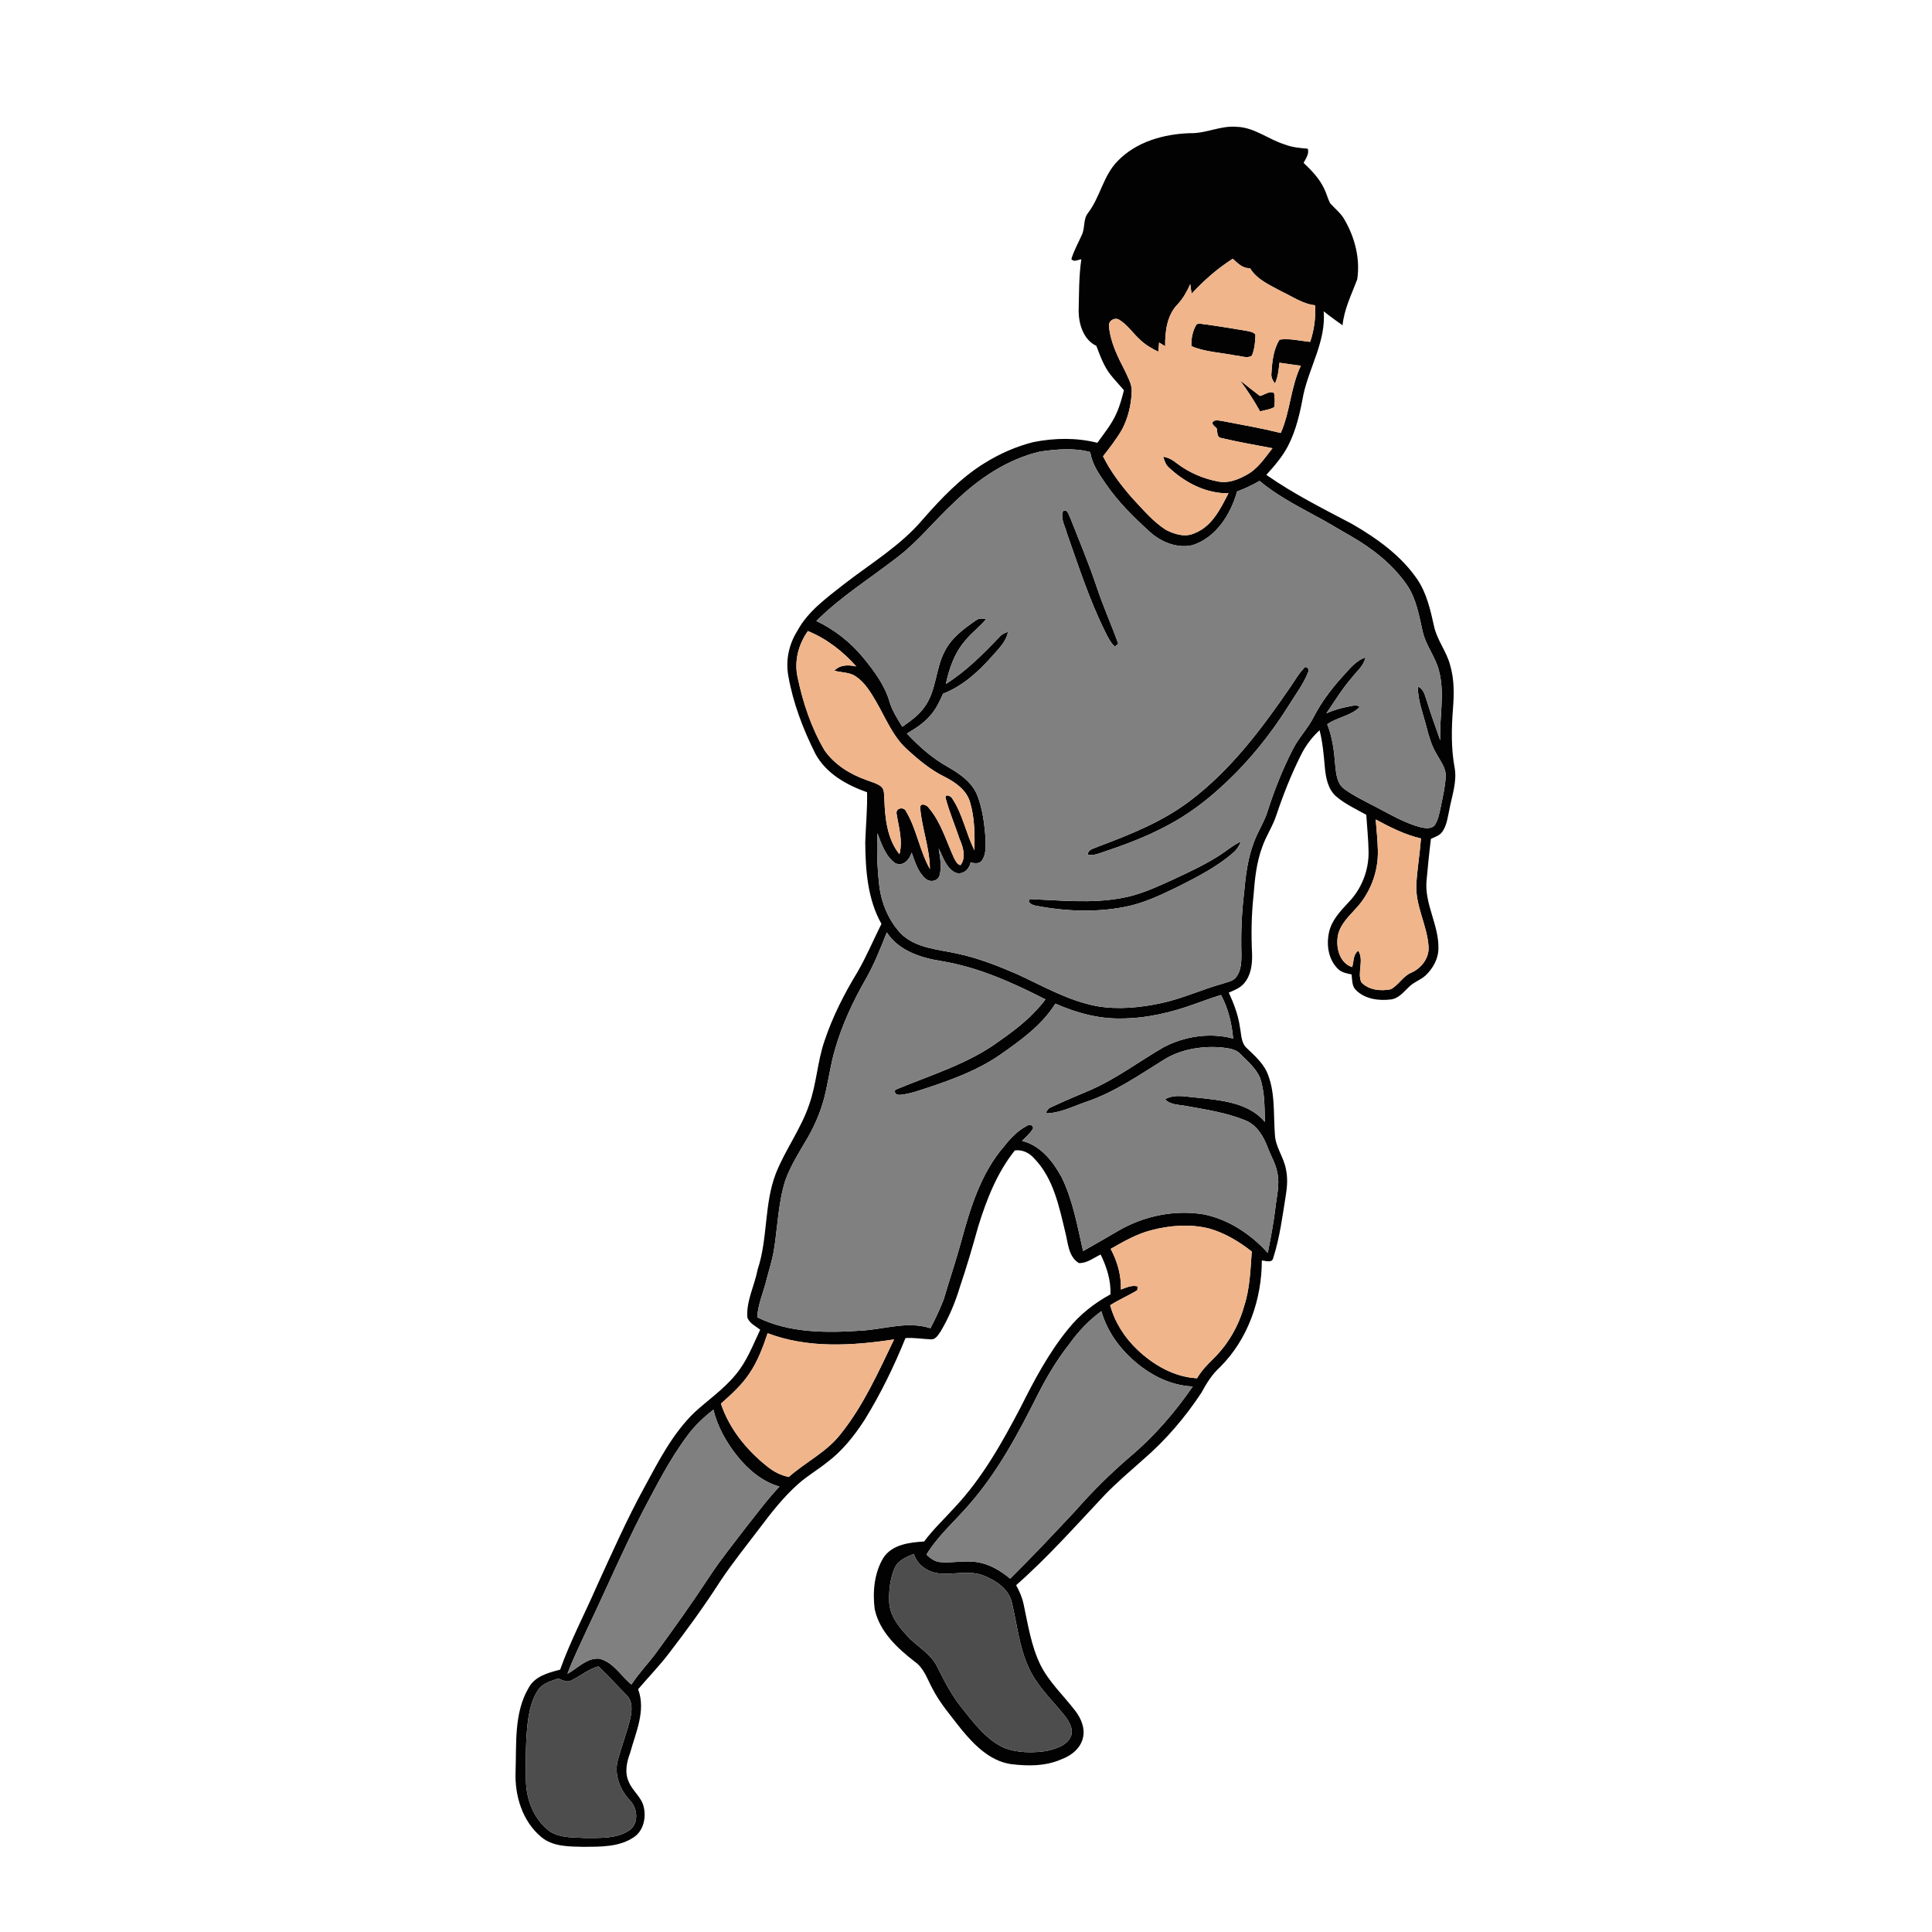 <?xml version="1.0" encoding="UTF-8" ?>
<!DOCTYPE svg PUBLIC "-//W3C//DTD SVG 1.1//EN" "http://www.w3.org/Graphics/SVG/1.1/DTD/svg11.dtd">
<svg width="1000pt" height="1000pt" viewBox="0 0 1000 1000" version="1.1" xmlns="http://www.w3.org/2000/svg">
    <g id="#020202ff">
        <path fill="#020202" opacity="1.00"
            d=" M 616.00 68.93 C 624.18 69.16 631.74 64.94 639.95 65.63 C 649.22 65.83 656.55 72.22 665.13 74.82 C 668.88 76.31 672.91 76.61 676.90 76.96 C 677.75 79.67 675.88 82.04 674.73 84.31 C 678.89 88.21 682.93 92.43 685.38 97.65 C 686.60 100.07 687.22 102.75 688.44 105.17 C 691.03 108.05 694.20 110.47 696.06 113.95 C 701.32 123.11 704.12 134.09 702.49 144.62 C 699.58 152.40 695.71 159.97 694.91 168.38 C 691.59 166.04 688.30 163.66 685.14 161.13 C 686.39 176.36 677.84 189.73 674.66 204.16 C 672.98 213.27 670.98 222.47 666.71 230.76 C 663.82 236.36 659.65 241.14 655.46 245.79 C 669.44 255.60 684.75 263.25 699.83 271.20 C 712.74 278.67 725.34 287.64 733.79 300.16 C 738.50 307.30 740.39 315.74 742.22 323.97 C 743.71 331.21 748.69 337.05 750.55 344.15 C 752.78 351.56 752.65 359.39 752.04 367.02 C 751.27 377.07 751.06 387.23 752.88 397.18 C 754.27 404.56 751.55 411.77 750.21 418.93 C 749.34 422.89 748.92 427.17 746.50 430.57 C 745.12 432.53 742.69 433.20 740.64 434.20 C 739.74 441.44 739.03 448.70 738.36 455.96 C 737.34 468.07 744.82 478.90 744.52 490.93 C 744.49 496.29 741.70 501.24 737.91 504.87 C 735.21 507.29 731.58 508.40 729.05 511.04 C 726.41 513.57 723.89 516.78 720.03 517.30 C 713.65 518.11 706.34 517.15 701.68 512.30 C 699.65 510.19 699.94 507.03 699.56 504.36 C 697.07 503.83 694.35 503.41 692.52 501.47 C 687.62 496.75 686.48 489.28 687.84 482.85 C 689.08 476.49 693.74 471.62 698.01 467.05 C 704.70 460.16 708.50 450.57 708.37 440.97 C 708.28 434.54 707.59 428.14 707.18 421.73 C 701.91 418.82 696.36 416.24 691.73 412.34 C 687.35 408.61 686.25 402.65 685.74 397.23 C 685.18 390.76 684.61 384.27 683.01 377.96 C 678.93 381.72 675.57 386.23 673.16 391.23 C 668.26 401.05 664.21 411.29 660.72 421.69 C 658.88 427.46 655.41 432.52 653.39 438.22 C 650.36 446.33 649.46 455.01 648.82 463.58 C 647.72 473.66 647.58 483.83 648.08 493.96 C 648.21 499.17 647.49 504.86 643.96 508.95 C 641.91 511.38 638.87 512.57 636.02 513.76 C 638.67 519.55 640.97 525.57 641.83 531.92 C 642.56 535.57 642.36 539.95 645.43 542.60 C 649.19 546.18 653.17 549.74 655.55 554.46 C 660.25 564.74 659.03 576.33 659.89 587.30 C 660.17 593.66 664.41 598.84 665.56 604.98 C 666.54 609.40 666.31 613.97 665.58 618.41 C 663.81 629.33 662.46 640.42 659.06 650.99 C 658.50 653.99 655.16 652.52 653.12 652.43 C 653.11 672.60 645.98 693.15 631.55 707.55 C 627.42 711.27 624.48 715.98 621.87 720.84 C 613.38 733.69 603.27 745.54 591.56 755.59 C 584.87 761.54 578.02 767.35 571.79 773.80 C 556.84 789.67 542.35 806.07 525.95 820.49 C 527.65 823.59 529.10 826.86 529.82 830.35 C 532.10 840.91 533.70 851.80 538.47 861.62 C 542.93 870.65 550.47 877.56 556.53 885.48 C 559.45 889.29 561.60 894.14 560.64 899.04 C 559.57 904.65 554.72 908.65 549.57 910.53 C 541.20 914.28 531.76 914.21 522.85 913.04 C 512.27 911.30 504.30 903.21 497.76 895.31 C 492.34 888.31 486.44 881.57 482.43 873.62 C 479.91 868.96 478.22 863.51 473.73 860.27 C 464.58 853.23 455.19 844.57 452.73 832.80 C 451.61 823.86 452.51 814.10 457.27 806.26 C 461.88 799.36 470.75 798.36 478.34 797.87 C 483.06 791.49 488.89 786.07 494.18 780.20 C 508.48 765.01 518.72 746.64 528.35 728.29 C 535.40 714.20 542.87 700.16 552.88 687.91 C 558.82 680.46 566.45 674.50 574.78 669.95 C 575.06 662.75 572.83 655.75 569.69 649.34 C 566.07 651.02 562.58 653.97 558.40 653.75 C 553.00 650.44 552.82 643.38 551.41 637.85 C 548.16 624.44 545.29 609.90 535.33 599.64 C 532.83 596.72 529.16 594.93 525.28 595.46 C 516.12 606.89 510.71 620.71 506.40 634.57 C 503.44 645.13 500.39 655.67 496.86 666.05 C 494.47 674.06 491.20 681.82 486.95 689.02 C 485.70 690.74 484.52 693.24 482.06 693.25 C 477.60 693.09 473.16 692.30 468.68 692.58 C 462.79 707.13 455.90 721.32 447.66 734.69 C 442.29 743.04 436.01 750.99 428.01 756.97 C 423.17 760.84 417.77 763.97 413.14 768.11 C 405.50 774.87 399.22 782.96 393.10 791.08 C 386.18 800.18 379.01 809.12 372.67 818.64 C 364.40 831.52 355.39 843.90 346.04 856.02 C 341.16 862.43 335.50 868.20 330.29 874.35 C 334.44 885.39 329.06 896.67 326.15 907.29 C 324.36 912.09 323.19 917.54 325.51 922.40 C 327.41 926.99 331.91 930.09 333.14 935.03 C 334.57 940.67 333.12 947.65 327.99 950.99 C 320.38 956.10 310.79 955.85 302.01 955.92 C 294.56 955.75 286.18 955.91 280.15 950.83 C 270.34 942.65 266.37 929.43 266.86 917.00 C 267.38 902.47 265.95 886.69 273.61 873.64 C 276.81 867.60 283.82 865.79 289.92 864.21 C 295.22 849.34 302.65 835.38 308.92 820.93 C 316.83 803.67 324.51 786.27 333.64 769.61 C 340.97 756.10 348.13 742.08 359.27 731.24 C 366.37 724.68 374.49 719.17 380.67 711.65 C 386.50 704.80 389.69 696.28 393.48 688.25 C 391.10 686.40 387.93 684.96 386.82 681.95 C 386.21 673.28 390.59 665.40 392.16 657.06 C 397.50 640.99 395.45 623.46 401.50 607.58 C 406.35 595.21 414.54 584.42 418.81 571.80 C 422.66 561.07 423.05 549.47 426.78 538.71 C 430.98 526.14 437.04 514.25 443.93 502.96 C 448.53 494.96 452.12 486.44 456.23 478.19 C 449.03 465.39 447.96 450.35 447.85 435.97 C 448.14 427.33 448.99 418.72 448.79 410.06 C 438.18 406.34 427.53 400.33 422.02 390.11 C 415.68 377.42 410.53 364.00 408.06 350.00 C 406.53 341.97 408.31 333.54 412.64 326.65 C 418.09 316.46 427.71 309.60 436.57 302.59 C 450.57 291.70 466.16 282.46 477.71 268.76 C 487.22 257.92 497.30 247.29 509.66 239.67 C 517.46 234.82 525.99 231.04 534.92 228.82 C 545.82 226.66 557.18 226.45 568.00 229.20 C 571.52 224.25 575.48 219.51 577.90 213.89 C 579.65 210.08 580.70 206.02 581.75 201.98 C 579.47 199.33 577.08 196.78 574.89 194.06 C 571.34 189.65 569.49 184.22 567.46 179.02 C 560.82 175.83 558.39 167.94 558.30 161.08 C 558.52 152.11 558.39 143.09 559.70 134.19 C 557.96 134.42 555.93 135.83 554.53 134.12 C 555.80 129.80 558.05 125.87 559.87 121.78 C 561.73 118.13 560.51 113.54 563.17 110.22 C 569.48 101.99 571.03 90.95 578.42 83.43 C 588.10 73.34 602.37 69.35 616.00 68.93 M 616.80 151.99 C 616.50 150.35 616.27 148.70 616.10 147.04 C 614.39 150.80 612.39 154.49 609.53 157.51 C 603.99 163.18 602.99 171.64 603.09 179.21 C 602.04 178.57 601.00 177.92 599.96 177.28 C 599.85 178.86 599.70 180.45 599.51 182.03 C 595.91 180.29 592.42 178.24 589.61 175.37 C 586.16 172.16 583.46 168.06 579.40 165.57 C 577.05 164.00 573.63 166.00 574.00 168.84 C 574.75 177.30 578.69 185.00 582.52 192.43 C 583.96 195.80 586.11 199.18 585.75 203.00 C 585.51 209.55 583.94 216.09 580.96 221.94 C 578.11 227.01 574.48 231.60 570.93 236.19 C 574.88 244.13 580.29 251.25 586.12 257.89 C 591.62 263.72 596.82 270.10 603.71 274.37 C 608.18 276.67 613.85 278.28 618.60 275.85 C 627.41 272.35 631.77 263.23 635.85 255.31 C 624.21 255.53 613.30 249.77 605.00 241.98 C 603.33 240.56 602.68 238.41 602.10 236.40 C 604.77 236.79 607.08 238.17 609.15 239.83 C 615.53 244.69 623.09 247.91 630.97 249.32 C 635.89 250.13 640.75 248.29 644.98 245.92 C 650.92 242.89 654.60 237.08 658.63 232.01 C 649.77 230.29 640.86 228.80 632.10 226.70 C 629.66 226.43 630.25 223.41 629.76 221.72 C 628.93 220.80 627.61 220.14 627.53 218.77 C 628.69 216.74 631.05 217.83 632.88 217.97 C 642.91 219.90 652.99 221.67 662.92 224.11 C 667.88 212.95 668.00 200.36 673.31 189.32 C 669.62 188.78 665.93 188.29 662.25 187.75 C 661.83 191.39 661.50 195.11 659.92 198.48 C 658.71 196.92 657.78 195.10 658.10 193.08 C 658.46 187.17 659.09 180.90 662.30 175.79 C 667.59 175.02 672.89 176.46 678.15 176.95 C 680.19 170.84 681.08 164.43 680.67 158.01 C 674.30 157.34 668.96 153.46 663.28 150.84 C 657.40 147.58 650.59 144.80 646.99 138.79 C 643.23 139.06 640.63 136.22 638.08 133.93 C 630.20 138.94 623.14 145.15 616.80 151.99 M 538.41 233.71 C 521.34 237.70 506.37 247.85 493.94 259.95 C 483.86 269.19 475.40 280.13 464.47 288.44 C 450.42 299.34 435.19 308.81 422.54 321.42 C 431.87 325.84 440.14 332.35 446.72 340.30 C 452.41 347.23 457.98 354.65 460.48 363.39 C 461.86 368.03 464.57 372.09 467.04 376.19 C 471.30 373.16 475.73 370.11 478.69 365.71 C 484.77 357.22 484.16 346.08 489.01 337.05 C 492.49 330.11 498.92 325.39 505.15 321.09 C 506.69 319.87 508.69 320.17 510.52 320.29 C 507.26 324.40 502.87 327.43 499.63 331.56 C 494.07 337.86 491.34 345.93 489.58 354.01 C 500.11 347.39 508.93 338.48 517.47 329.54 C 518.57 328.24 520.15 327.56 521.74 327.06 C 520.77 332.18 516.88 335.83 513.60 339.57 C 506.50 347.62 498.25 355.14 488.11 359.07 C 486.35 363.11 484.42 367.16 481.43 370.46 C 478.13 374.37 473.73 377.08 469.41 379.70 C 475.59 386.24 482.39 392.35 490.29 396.77 C 496.44 400.29 502.80 404.51 505.69 411.29 C 508.57 418.49 509.55 426.31 510.11 434.01 C 510.18 437.79 510.53 442.04 508.28 445.32 C 506.94 447.38 504.36 446.76 502.35 446.47 C 501.66 450.14 498.11 453.14 494.32 451.61 C 489.69 449.11 488.10 443.56 485.86 439.16 C 486.55 443.72 487.54 448.48 486.34 453.04 C 485.51 456.14 481.37 456.87 479.13 454.84 C 475.11 451.40 473.58 446.06 471.86 441.26 C 470.87 444.87 467.34 448.83 463.29 446.72 C 458.29 443.11 456.29 436.83 454.16 431.30 C 453.77 440.16 454.06 449.05 455.06 457.86 C 456.08 467.27 459.93 476.57 466.51 483.45 C 474.36 490.94 485.79 491.36 495.80 493.65 C 506.24 495.89 516.22 499.82 526.01 504.01 C 539.68 510.26 552.96 518.07 567.93 520.82 C 578.91 522.67 590.18 521.54 601.00 519.24 C 611.96 516.90 622.16 512.11 632.93 509.13 C 635.30 508.28 638.17 507.95 639.79 505.80 C 642.39 502.50 642.57 498.05 642.56 494.04 C 642.25 483.35 642.66 472.63 643.94 462.01 C 644.73 453.19 645.83 444.28 649.02 435.96 C 650.97 430.52 654.28 425.67 656.03 420.13 C 659.54 409.12 663.81 398.32 669.08 388.03 C 672.07 381.94 676.99 377.08 680.02 371.01 C 684.00 363.33 689.24 356.39 695.05 350.01 C 698.51 346.31 701.74 341.93 706.77 340.28 C 705.91 344.62 702.27 347.43 699.71 350.77 C 694.72 356.47 690.81 362.98 686.53 369.20 C 690.18 367.62 694.01 366.45 697.93 365.72 C 699.86 365.42 702.05 364.51 703.81 365.89 C 699.30 370.58 692.21 371.17 686.97 374.88 C 689.70 381.61 690.54 388.87 691.12 396.06 C 691.60 400.39 691.93 405.50 695.74 408.34 C 700.87 412.08 706.66 414.79 712.27 417.73 C 719.84 421.68 727.29 426.15 735.64 428.28 C 737.99 428.74 741.20 429.15 742.77 426.87 C 744.44 424.23 744.97 421.07 745.65 418.06 C 746.69 412.72 748.05 407.39 748.28 401.94 C 748.55 397.53 745.57 393.99 743.60 390.34 C 741.02 386.07 739.60 381.24 738.39 376.44 C 736.65 369.47 733.79 362.66 733.88 355.35 C 737.11 356.66 737.59 360.33 738.66 363.21 C 740.68 369.95 743.16 376.53 745.47 383.17 C 744.95 371.25 747.94 359.12 744.85 347.36 C 743.12 340.07 737.96 334.16 736.36 326.82 C 734.49 318.58 733.09 309.92 728.23 302.78 C 720.89 292.14 710.49 284.01 699.40 277.59 C 692.77 273.85 686.33 269.81 679.58 266.31 C 670.02 261.10 660.29 255.96 651.92 248.91 C 648.22 251.07 644.34 252.91 640.32 254.39 C 636.99 266.21 629.52 278.16 617.30 282.17 C 609.27 284.01 600.85 280.56 594.95 275.12 C 586.74 267.63 578.73 259.77 572.44 250.56 C 568.97 245.48 565.17 240.26 564.32 233.99 C 555.87 231.71 546.97 232.53 538.41 233.71 M 418.17 326.63 C 413.29 333.48 410.98 342.20 412.83 350.51 C 415.58 363.68 419.90 376.67 426.74 388.31 C 431.88 395.73 439.92 400.71 448.33 403.69 C 450.92 404.72 453.75 405.35 456.02 407.06 C 457.97 408.75 457.51 411.59 457.75 413.89 C 458.11 423.68 459.20 434.24 465.56 442.16 C 467.41 435.02 465.11 427.92 464.03 420.90 C 463.85 418.03 468.04 417.54 469.00 420.00 C 474.51 429.30 475.98 440.37 481.31 449.77 C 481.26 439.00 477.15 428.80 476.29 418.15 C 476.22 415.19 479.86 416.65 480.79 418.25 C 487.12 425.70 489.77 435.37 493.80 444.11 C 494.60 445.55 495.33 447.38 497.13 447.83 C 500.25 443.81 498.46 438.38 496.65 434.19 C 494.32 427.15 491.38 420.27 489.46 413.13 C 488.93 410.65 492.30 412.05 492.81 413.21 C 498.33 421.40 499.95 431.42 504.40 440.15 C 504.53 431.73 504.49 423.09 502.02 414.98 C 500.11 408.76 494.43 404.86 488.91 402.07 C 481.57 398.47 475.29 393.15 469.28 387.69 C 462.08 381.03 458.42 371.72 453.62 363.38 C 450.75 358.46 447.72 353.31 442.89 350.07 C 439.64 347.84 435.52 348.20 431.88 347.14 C 434.80 343.94 439.32 344.08 443.21 344.96 C 436.30 337.13 427.88 330.61 418.17 326.63 M 712.06 424.16 C 712.46 429.45 713.07 434.73 713.18 440.04 C 713.53 451.43 709.04 462.88 701.08 471.02 C 697.17 475.25 692.68 479.82 692.28 485.90 C 691.71 491.58 693.84 498.72 699.89 500.56 C 700.73 497.70 700.33 494.02 703.05 492.09 C 706.15 497.06 702.40 503.20 704.60 508.42 C 708.40 512.46 714.65 513.13 719.83 512.05 C 723.90 509.94 726.07 505.35 730.36 503.50 C 735.62 501.26 739.81 495.90 739.43 490.00 C 738.74 479.07 732.63 469.10 733.08 458.01 C 733.51 449.97 734.89 442.01 735.50 433.98 C 727.17 432.08 719.52 428.17 712.06 424.16 M 448.30 506.43 C 441.59 518.10 435.83 530.41 432.14 543.38 C 429.76 551.44 428.78 559.82 426.69 567.95 C 424.84 575.09 421.98 581.97 418.33 588.39 C 414.04 595.80 409.28 603.06 406.41 611.18 C 402.70 623.05 402.50 635.61 400.46 647.80 C 399.54 652.60 398.09 657.27 396.84 661.99 C 395.31 668.64 392.29 674.91 391.94 681.81 C 408.63 690.09 427.86 689.93 446.01 688.72 C 457.82 688.00 469.91 683.65 481.59 687.50 C 484.15 682.68 486.44 677.70 488.44 672.63 C 491.31 662.81 494.63 653.12 497.34 643.24 C 502.14 625.52 507.65 607.10 520.01 593.03 C 523.19 588.89 526.98 585.10 531.64 582.66 C 532.88 581.89 534.79 582.27 534.74 584.02 C 533.34 586.57 531.04 588.47 529.03 590.52 C 538.60 592.88 545.03 601.14 549.53 609.38 C 555.36 621.40 557.67 634.66 560.60 647.57 C 566.80 644.09 572.92 640.47 579.07 636.92 C 592.37 629.24 608.39 625.98 623.58 628.64 C 636.26 631.39 647.59 638.94 656.20 648.51 C 657.70 640.87 659.18 633.22 660.11 625.48 C 660.76 619.33 662.52 613.10 661.13 606.92 C 660.33 602.25 657.72 598.22 656.13 593.83 C 653.95 588.02 650.39 582.08 644.30 579.79 C 634.62 575.87 624.19 574.31 613.98 572.47 C 610.23 571.69 605.86 572.04 603.04 568.98 C 608.23 565.95 614.46 567.89 620.08 568.17 C 632.22 569.55 646.24 570.68 654.70 580.69 C 654.49 573.01 654.70 565.08 652.13 557.73 C 649.99 552.89 645.85 549.37 642.18 545.71 C 639.40 542.59 634.92 542.53 631.09 542.02 C 621.21 541.49 610.90 543.22 602.39 548.53 C 589.46 556.55 576.79 565.40 562.24 570.30 C 555.39 572.61 548.72 576.20 541.34 576.26 C 541.71 574.85 542.63 573.67 543.98 573.13 C 550.66 569.97 557.48 567.13 564.28 564.25 C 577.72 558.38 589.48 549.50 602.09 542.14 C 613.02 536.35 626.25 534.32 638.27 537.54 C 637.56 529.72 635.74 521.95 632.00 515.00 C 627.42 516.37 622.96 518.10 618.44 519.65 C 606.11 524.16 593.14 527.17 579.96 527.17 C 568.30 527.34 556.85 524.18 546.26 519.48 C 539.17 530.81 528.04 538.71 517.25 546.22 C 506.15 553.84 493.39 558.58 480.70 562.83 C 475.84 564.40 470.99 566.23 465.88 566.70 C 464.18 566.79 462.61 566.00 463.39 564.09 C 481.77 556.38 501.39 550.67 517.58 538.60 C 526.30 532.55 534.73 525.83 541.13 517.29 C 524.05 508.56 506.27 500.56 487.20 497.45 C 476.56 495.77 465.16 492.10 459.00 482.59 C 455.82 490.70 452.60 498.83 448.30 506.43 M 595.65 636.82 C 588.21 638.77 581.51 642.64 574.88 646.42 C 578.34 652.87 580.40 660.10 580.18 667.46 C 582.94 666.46 585.84 665.02 588.85 665.85 C 588.80 666.34 588.72 667.31 588.68 667.79 C 584.13 670.61 579.15 672.69 574.63 675.59 C 577.01 684.35 582.02 692.23 588.57 698.48 C 596.97 706.51 607.75 712.74 619.57 713.40 C 621.83 709.51 624.95 706.26 628.16 703.14 C 635.69 695.72 641.12 686.28 643.94 676.10 C 646.96 666.97 647.21 657.28 647.91 647.78 C 641.34 642.65 634.04 638.21 625.97 635.92 C 616.03 633.39 605.48 634.22 595.65 636.82 M 553.57 695.56 C 547.25 703.57 541.98 712.36 537.35 721.44 C 527.27 741.54 516.60 761.68 501.70 778.70 C 494.27 787.31 485.52 794.86 479.54 804.65 C 481.57 806.65 484.05 808.43 487.02 808.57 C 493.29 809.03 499.58 807.57 505.84 808.56 C 512.23 809.59 517.95 812.99 522.85 817.11 C 534.48 805.65 545.62 793.72 556.78 781.82 C 565.51 771.88 574.90 762.56 584.95 753.96 C 597.42 743.46 608.14 731.04 617.37 717.64 C 607.86 717.26 598.81 713.38 591.23 707.79 C 581.46 700.55 573.38 690.50 570.08 678.66 C 563.67 683.32 558.16 689.12 553.57 695.56 M 397.32 690.07 C 394.92 697.31 392.20 704.55 387.90 710.90 C 383.93 716.92 378.50 721.76 373.15 726.52 C 377.45 739.51 386.43 750.51 397.03 758.97 C 400.29 761.65 404.11 763.63 408.27 764.48 C 416.99 756.71 427.98 751.57 435.20 742.14 C 446.96 727.48 454.65 710.10 462.77 693.29 C 441.13 696.57 418.15 698.01 397.32 690.07 M 355.89 742.97 C 346.65 755.26 339.73 769.05 332.55 782.59 C 322.26 802.65 313.39 823.40 303.67 843.73 C 300.30 851.26 296.54 858.62 293.71 866.38 C 299.00 863.49 303.58 858.09 310.11 858.51 C 317.47 860.25 321.33 867.41 326.83 871.91 C 330.48 866.28 335.15 861.44 339.17 856.09 C 348.92 842.79 358.50 829.35 367.54 815.56 C 373.18 807.01 379.66 799.07 385.83 790.91 C 391.59 783.68 397.07 776.18 403.44 769.46 C 394.52 766.89 387.19 760.66 381.50 753.52 C 375.93 746.47 371.36 738.44 369.26 729.65 C 364.28 733.53 359.64 737.87 355.89 742.97 M 462.98 811.80 C 460.73 817.24 460.02 823.26 460.25 829.12 C 460.51 835.99 464.94 841.72 469.42 846.56 C 474.44 852.19 481.75 855.76 485.14 862.78 C 488.80 870.21 492.64 877.61 497.88 884.07 C 504.19 891.97 510.57 900.62 520.08 904.84 C 526.85 907.30 534.35 907.35 541.42 906.36 C 546.29 905.20 552.28 903.65 554.39 898.55 C 555.83 894.16 552.72 890.07 550.13 886.84 C 543.76 879.15 536.33 872.04 532.27 862.75 C 527.47 852.18 526.41 840.51 523.72 829.35 C 522.07 822.40 515.58 818.12 509.35 815.60 C 501.88 812.55 493.75 815.22 486.00 814.38 C 480.24 813.76 474.71 810.01 472.99 804.32 C 469.12 805.86 464.71 807.66 462.98 811.80 M 295.81 869.75 C 293.51 871.10 291.12 869.60 288.98 868.75 C 285.29 870.11 281.02 871.15 278.64 874.57 C 275.76 878.64 274.48 883.59 273.60 888.44 C 271.92 899.22 272.19 910.19 272.22 921.07 C 272.26 931.31 276.33 942.01 284.86 948.12 C 290.27 951.41 296.91 950.99 303.00 951.35 C 310.79 951.27 319.46 951.85 326.13 947.09 C 330.76 943.36 329.98 935.90 326.06 931.92 C 321.06 926.50 317.84 918.86 319.69 911.46 C 321.68 903.91 324.59 896.61 326.34 888.99 C 327.15 885.15 327.44 880.54 324.42 877.54 C 319.54 872.54 314.84 867.35 309.79 862.52 C 304.59 863.85 300.53 867.45 295.81 869.75 Z" />
        <path fill="#020202" opacity="1.00"
            d=" M 619.18 168.12 C 620.38 166.83 622.42 167.96 623.95 167.88 C 631.02 168.91 638.08 170.02 645.13 171.23 C 646.76 171.57 648.66 171.77 649.81 173.16 C 649.79 176.83 649.34 180.62 648.01 184.05 C 645.60 185.75 642.44 184.17 639.77 184.05 C 632.08 182.46 623.94 182.27 616.67 179.17 C 616.47 175.44 617.30 171.34 619.18 168.12 Z" />
        <path fill="#020202" opacity="1.00"
            d=" M 641.83 196.87 C 645.22 199.62 648.67 202.31 652.14 204.96 C 654.51 204.42 657.09 202.09 659.45 203.43 C 659.87 205.83 659.95 208.32 659.53 210.73 C 657.28 211.99 654.66 212.30 652.19 212.91 C 649.13 207.32 645.60 202.01 641.83 196.87 Z" />
        <path fill="#020202" opacity="1.00"
            d=" M 550.32 264.46 C 552.63 263.34 553.04 266.54 553.94 267.97 C 558.59 279.74 563.46 291.43 567.52 303.43 C 570.83 313.53 575.25 323.22 578.81 333.22 C 578.36 333.59 577.46 334.32 577.01 334.68 C 574.74 332.55 573.38 329.71 572.02 326.97 C 563.85 310.49 558.20 292.94 552.10 275.63 C 551.23 272.05 548.63 268.08 550.32 264.46 Z" />
        <path fill="#020202" opacity="1.00"
            d=" M 674.59 346.23 C 675.71 344.11 677.95 345.96 677.11 347.79 C 674.76 354.04 670.55 359.39 667.11 365.06 C 657.63 380.18 646.36 394.21 633.20 406.27 C 624.48 414.45 614.85 421.70 604.25 427.27 C 593.21 433.25 581.37 437.57 569.49 441.54 C 567.40 442.16 565.17 443.04 563.01 442.27 C 563.22 439.53 566.31 439.21 568.30 438.23 C 584.83 432.04 601.51 425.40 615.71 414.68 C 636.86 398.79 652.94 377.41 667.77 355.77 C 670.04 352.59 671.89 349.08 674.59 346.23 Z" />
        <path fill="#020202" opacity="1.00"
            d=" M 630.35 443.28 C 634.40 440.79 637.98 437.57 642.31 435.55 C 641.42 437.75 640.18 439.82 638.33 441.34 C 629.92 448.70 619.86 453.80 609.96 458.83 C 601.88 462.73 593.73 466.72 584.96 468.81 C 569.01 472.46 552.27 471.88 536.28 468.82 C 534.72 468.61 531.18 467.20 533.08 465.35 C 548.99 466.01 565.13 467.78 580.92 464.75 C 589.69 463.21 597.83 459.47 605.89 455.84 C 614.19 451.95 622.57 448.16 630.35 443.28 Z" />
    </g>
    <g id="#f0b58bff">
        <path fill="#f0b58b" opacity="1.00"
            d=" M 616.80 151.99 C 623.14 145.15 630.20 138.94 638.08 133.93 C 640.63 136.22 643.23 139.06 646.99 138.79 C 650.59 144.80 657.40 147.58 663.28 150.84 C 668.96 153.46 674.30 157.34 680.67 158.01 C 681.08 164.43 680.19 170.84 678.15 176.95 C 672.89 176.46 667.59 175.02 662.30 175.79 C 659.09 180.90 658.46 187.17 658.10 193.08 C 657.78 195.10 658.71 196.92 659.92 198.48 C 661.50 195.11 661.83 191.39 662.25 187.75 C 665.93 188.29 669.62 188.78 673.31 189.32 C 668.00 200.36 667.88 212.95 662.92 224.11 C 652.99 221.67 642.91 219.90 632.88 217.97 C 631.05 217.83 628.69 216.74 627.53 218.77 C 627.61 220.14 628.93 220.80 629.76 221.72 C 630.25 223.41 629.66 226.43 632.10 226.70 C 640.86 228.80 649.77 230.29 658.63 232.01 C 654.60 237.08 650.92 242.89 644.98 245.92 C 640.75 248.29 635.89 250.13 630.97 249.32 C 623.09 247.91 615.53 244.69 609.15 239.83 C 607.08 238.17 604.77 236.79 602.10 236.40 C 602.68 238.41 603.33 240.56 605.00 241.98 C 613.30 249.77 624.21 255.53 635.85 255.31 C 631.77 263.23 627.41 272.35 618.60 275.85 C 613.85 278.28 608.18 276.67 603.71 274.37 C 596.82 270.10 591.62 263.72 586.12 257.89 C 580.29 251.25 574.88 244.13 570.93 236.19 C 574.48 231.60 578.11 227.01 580.96 221.94 C 583.94 216.09 585.51 209.55 585.75 203.00 C 586.11 199.18 583.96 195.80 582.52 192.43 C 578.69 185.00 574.75 177.30 574.00 168.84 C 573.63 166.00 577.05 164.00 579.40 165.57 C 583.46 168.06 586.16 172.16 589.61 175.37 C 592.42 178.24 595.91 180.29 599.51 182.03 C 599.70 180.45 599.85 178.86 599.96 177.28 C 601.00 177.92 602.04 178.57 603.09 179.21 C 602.99 171.64 603.99 163.18 609.53 157.51 C 612.39 154.49 614.39 150.80 616.10 147.04 C 616.27 148.70 616.50 150.35 616.80 151.99 M 619.18 168.12 C 617.30 171.34 616.47 175.44 616.67 179.17 C 623.94 182.27 632.08 182.46 639.77 184.05 C 642.44 184.17 645.60 185.75 648.01 184.05 C 649.34 180.62 649.79 176.83 649.81 173.16 C 648.66 171.77 646.76 171.57 645.13 171.23 C 638.08 170.02 631.02 168.91 623.95 167.88 C 622.42 167.96 620.38 166.83 619.18 168.12 M 641.83 196.87 C 645.60 202.01 649.13 207.32 652.19 212.91 C 654.66 212.30 657.28 211.99 659.53 210.73 C 659.95 208.32 659.87 205.83 659.45 203.43 C 657.09 202.09 654.51 204.42 652.14 204.96 C 648.67 202.31 645.22 199.62 641.83 196.87 Z" />
        <path fill="#f0b58b" opacity="1.00"
            d=" M 418.17 326.63 C 427.88 330.61 436.30 337.13 443.21 344.96 C 439.32 344.08 434.80 343.94 431.88 347.14 C 435.52 348.20 439.64 347.84 442.89 350.07 C 447.72 353.31 450.75 358.46 453.62 363.38 C 458.42 371.72 462.08 381.03 469.28 387.69 C 475.29 393.15 481.57 398.47 488.91 402.07 C 494.43 404.86 500.11 408.76 502.02 414.98 C 504.49 423.09 504.53 431.73 504.40 440.15 C 499.95 431.42 498.33 421.40 492.81 413.21 C 492.30 412.05 488.93 410.65 489.46 413.13 C 491.38 420.27 494.32 427.15 496.65 434.19 C 498.46 438.38 500.25 443.81 497.13 447.83 C 495.33 447.38 494.60 445.55 493.80 444.11 C 489.77 435.37 487.12 425.70 480.79 418.25 C 479.86 416.65 476.22 415.19 476.29 418.15 C 477.15 428.80 481.26 439.00 481.31 449.77 C 475.98 440.37 474.51 429.30 469.00 420.00 C 468.04 417.54 463.85 418.03 464.03 420.90 C 465.11 427.92 467.41 435.02 465.56 442.16 C 459.20 434.24 458.11 423.68 457.75 413.89 C 457.51 411.59 457.97 408.75 456.02 407.06 C 453.75 405.35 450.92 404.72 448.33 403.69 C 439.92 400.71 431.88 395.73 426.74 388.31 C 419.90 376.67 415.58 363.68 412.83 350.51 C 410.98 342.20 413.29 333.48 418.17 326.63 Z" />
        <path fill="#f0b58b" opacity="1.00"
            d=" M 712.06 424.16 C 719.52 428.17 727.17 432.08 735.50 433.98 C 734.89 442.01 733.51 449.97 733.08 458.01 C 732.63 469.10 738.74 479.07 739.43 490.00 C 739.81 495.90 735.62 501.26 730.36 503.50 C 726.07 505.35 723.90 509.94 719.83 512.05 C 714.65 513.13 708.40 512.46 704.60 508.42 C 702.40 503.20 706.15 497.06 703.05 492.09 C 700.33 494.02 700.73 497.70 699.89 500.56 C 693.84 498.72 691.71 491.58 692.28 485.90 C 692.68 479.82 697.17 475.25 701.08 471.02 C 709.04 462.88 713.53 451.43 713.18 440.04 C 713.07 434.73 712.46 429.45 712.06 424.16 Z" />
        <path fill="#f0b58b" opacity="1.00"
            d=" M 595.65 636.82 C 605.48 634.22 616.03 633.39 625.97 635.92 C 634.04 638.21 641.34 642.65 647.91 647.78 C 647.21 657.28 646.96 666.97 643.94 676.10 C 641.12 686.28 635.69 695.72 628.16 703.14 C 624.95 706.26 621.83 709.51 619.57 713.40 C 607.75 712.74 596.97 706.51 588.57 698.48 C 582.02 692.23 577.01 684.35 574.63 675.59 C 579.15 672.69 584.13 670.61 588.68 667.79 C 588.72 667.31 588.80 666.34 588.85 665.85 C 585.84 665.02 582.94 666.46 580.18 667.46 C 580.40 660.10 578.34 652.87 574.88 646.42 C 581.51 642.64 588.21 638.77 595.65 636.82 Z" />
        <path fill="#f0b58b" opacity="1.00"
            d=" M 397.32 690.07 C 418.15 698.01 441.13 696.57 462.77 693.29 C 454.65 710.10 446.96 727.48 435.20 742.14 C 427.98 751.57 416.99 756.71 408.27 764.48 C 404.11 763.63 400.29 761.65 397.03 758.97 C 386.43 750.51 377.45 739.51 373.15 726.52 C 378.50 721.76 383.93 716.92 387.90 710.90 C 392.20 704.55 394.92 697.31 397.32 690.07 Z" />
    </g>
    <g id="#f11b27ff">
        <path fill="grey" opacity="1.00"
            d=" M 538.41 233.71 C 546.97 232.53 555.87 231.71 564.32 233.99 C 565.17 240.26 568.97 245.48 572.44 250.56 C 578.73 259.77 586.74 267.63 594.95 275.12 C 600.85 280.56 609.27 284.01 617.30 282.17 C 629.52 278.16 636.99 266.21 640.32 254.39 C 644.34 252.91 648.22 251.07 651.92 248.91 C 660.29 255.96 670.02 261.10 679.58 266.31 C 686.33 269.81 692.77 273.85 699.40 277.59 C 710.49 284.01 720.89 292.14 728.23 302.78 C 733.09 309.92 734.49 318.58 736.36 326.82 C 737.96 334.16 743.12 340.07 744.85 347.36 C 747.94 359.12 744.95 371.25 745.47 383.17 C 743.16 376.53 740.68 369.95 738.66 363.21 C 737.59 360.33 737.11 356.66 733.88 355.35 C 733.79 362.66 736.65 369.47 738.39 376.44 C 739.60 381.24 741.02 386.07 743.60 390.34 C 745.57 393.99 748.55 397.53 748.28 401.94 C 748.05 407.39 746.69 412.72 745.65 418.06 C 744.97 421.07 744.44 424.23 742.77 426.87 C 741.20 429.15 737.99 428.74 735.64 428.28 C 727.29 426.15 719.84 421.68 712.27 417.73 C 706.66 414.79 700.87 412.08 695.74 408.34 C 691.93 405.50 691.60 400.39 691.12 396.06 C 690.54 388.87 689.70 381.61 686.97 374.88 C 692.21 371.17 699.30 370.58 703.81 365.89 C 702.05 364.51 699.86 365.42 697.93 365.72 C 694.01 366.45 690.18 367.62 686.53 369.20 C 690.81 362.98 694.72 356.47 699.71 350.77 C 702.27 347.43 705.91 344.62 706.77 340.28 C 701.74 341.93 698.51 346.31 695.05 350.01 C 689.24 356.39 684.00 363.33 680.02 371.01 C 676.99 377.08 672.07 381.94 669.08 388.03 C 663.81 398.32 659.54 409.12 656.03 420.13 C 654.28 425.67 650.97 430.52 649.02 435.96 C 645.83 444.28 644.73 453.19 643.94 462.01 C 642.66 472.63 642.25 483.35 642.56 494.04 C 642.57 498.05 642.39 502.50 639.79 505.80 C 638.17 507.95 635.30 508.28 632.93 509.13 C 622.16 512.11 611.96 516.90 601.00 519.24 C 590.18 521.54 578.91 522.67 567.93 520.82 C 552.96 518.07 539.68 510.26 526.01 504.01 C 516.22 499.82 506.24 495.89 495.80 493.65 C 485.79 491.36 474.36 490.94 466.51 483.45 C 459.93 476.57 456.08 467.27 455.06 457.86 C 454.06 449.05 453.77 440.16 454.16 431.30 C 456.29 436.83 458.29 443.11 463.29 446.72 C 467.34 448.83 470.87 444.87 471.86 441.26 C 473.58 446.06 475.11 451.40 479.13 454.84 C 481.37 456.87 485.51 456.14 486.34 453.04 C 487.54 448.48 486.55 443.72 485.86 439.16 C 488.10 443.56 489.69 449.11 494.32 451.61 C 498.11 453.14 501.66 450.14 502.35 446.47 C 504.36 446.76 506.94 447.38 508.28 445.32 C 510.53 442.04 510.18 437.79 510.11 434.01 C 509.55 426.31 508.57 418.49 505.69 411.29 C 502.80 404.51 496.44 400.29 490.29 396.77 C 482.39 392.35 475.59 386.24 469.41 379.70 C 473.73 377.08 478.13 374.37 481.43 370.46 C 484.42 367.16 486.35 363.11 488.11 359.07 C 498.25 355.14 506.50 347.62 513.60 339.57 C 516.88 335.83 520.77 332.18 521.74 327.06 C 520.15 327.56 518.57 328.24 517.47 329.54 C 508.93 338.48 500.11 347.39 489.58 354.01 C 491.34 345.93 494.07 337.86 499.63 331.56 C 502.87 327.43 507.26 324.40 510.52 320.29 C 508.69 320.17 506.69 319.87 505.15 321.09 C 498.92 325.39 492.49 330.11 489.01 337.05 C 484.16 346.08 484.77 357.22 478.69 365.71 C 475.73 370.11 471.30 373.16 467.04 376.19 C 464.57 372.09 461.86 368.03 460.48 363.39 C 457.98 354.65 452.41 347.23 446.72 340.30 C 440.14 332.35 431.87 325.84 422.54 321.42 C 435.19 308.81 450.42 299.34 464.47 288.44 C 475.40 280.13 483.86 269.19 493.94 259.95 C 506.37 247.85 521.34 237.70 538.41 233.71 M 550.32 264.46 C 548.63 268.08 551.23 272.05 552.10 275.63 C 558.20 292.94 563.85 310.49 572.02 326.97 C 573.38 329.71 574.74 332.55 577.01 334.68 C 577.46 334.32 578.36 333.59 578.81 333.22 C 575.25 323.22 570.83 313.53 567.52 303.43 C 563.46 291.43 558.59 279.74 553.94 267.97 C 553.04 266.54 552.63 263.34 550.32 264.46 M 674.59 346.23 C 671.89 349.08 670.04 352.59 667.77 355.77 C 652.94 377.41 636.86 398.79 615.71 414.68 C 601.51 425.40 584.83 432.04 568.30 438.23 C 566.31 439.21 563.22 439.53 563.01 442.27 C 565.17 443.04 567.40 442.16 569.49 441.54 C 581.37 437.57 593.21 433.25 604.25 427.27 C 614.85 421.70 624.48 414.45 633.20 406.27 C 646.36 394.21 657.63 380.18 667.11 365.06 C 670.55 359.39 674.76 354.04 677.11 347.79 C 677.95 345.96 675.71 344.11 674.59 346.23 M 630.35 443.28 C 622.57 448.16 614.19 451.95 605.89 455.84 C 597.83 459.47 589.69 463.21 580.92 464.75 C 565.13 467.78 548.99 466.01 533.08 465.35 C 531.18 467.20 534.72 468.61 536.28 468.82 C 552.27 471.88 569.01 472.46 584.96 468.81 C 593.73 466.72 601.88 462.73 609.96 458.83 C 619.86 453.80 629.92 448.70 638.33 441.34 C 640.18 439.82 641.42 437.75 642.31 435.55 C 637.98 437.57 634.40 440.79 630.35 443.28 Z" />
    </g>
    <g id="#ffffffff">
        <path fill="grey" opacity="1.00"
            d=" M 448.30 506.43 C 452.60 498.83 455.82 490.70 459.00 482.59 C 465.16 492.10 476.56 495.77 487.20 497.45 C 506.27 500.56 524.05 508.56 541.13 517.29 C 534.73 525.83 526.30 532.55 517.58 538.60 C 501.39 550.67 481.77 556.38 463.39 564.09 C 462.61 566.00 464.18 566.79 465.88 566.70 C 470.99 566.23 475.84 564.40 480.70 562.83 C 493.39 558.58 506.15 553.84 517.25 546.22 C 528.04 538.71 539.17 530.81 546.26 519.48 C 556.85 524.18 568.30 527.34 579.96 527.17 C 593.14 527.17 606.11 524.16 618.44 519.65 C 622.96 518.10 627.42 516.37 632.00 515.00 C 635.74 521.95 637.56 529.72 638.27 537.54 C 626.25 534.32 613.02 536.35 602.09 542.14 C 589.48 549.50 577.72 558.38 564.28 564.25 C 557.48 567.13 550.66 569.97 543.98 573.13 C 542.63 573.67 541.71 574.85 541.34 576.26 C 548.72 576.20 555.39 572.61 562.24 570.30 C 576.79 565.40 589.46 556.55 602.39 548.53 C 610.90 543.22 621.21 541.49 631.09 542.02 C 634.92 542.53 639.40 542.59 642.18 545.71 C 645.85 549.37 649.99 552.89 652.13 557.73 C 654.70 565.08 654.49 573.01 654.70 580.69 C 646.24 570.68 632.22 569.55 620.08 568.17 C 614.46 567.89 608.23 565.95 603.04 568.98 C 605.86 572.04 610.23 571.69 613.98 572.47 C 624.19 574.31 634.62 575.87 644.30 579.79 C 650.39 582.08 653.95 588.02 656.13 593.83 C 657.72 598.22 660.33 602.25 661.13 606.92 C 662.52 613.10 660.76 619.33 660.11 625.48 C 659.18 633.22 657.70 640.87 656.20 648.51 C 647.59 638.94 636.26 631.39 623.58 628.64 C 608.39 625.98 592.37 629.24 579.07 636.92 C 572.92 640.47 566.80 644.09 560.60 647.57 C 557.67 634.66 555.36 621.40 549.53 609.38 C 545.03 601.14 538.60 592.88 529.03 590.52 C 531.04 588.47 533.34 586.57 534.74 584.02 C 534.79 582.27 532.88 581.89 531.64 582.66 C 526.98 585.10 523.19 588.89 520.01 593.03 C 507.65 607.10 502.14 625.52 497.34 643.24 C 494.63 653.12 491.31 662.81 488.44 672.63 C 486.44 677.70 484.15 682.68 481.59 687.50 C 469.91 683.65 457.82 688.00 446.01 688.72 C 427.86 689.93 408.63 690.09 391.94 681.81 C 392.29 674.91 395.31 668.64 396.84 661.99 C 398.09 657.27 399.54 652.60 400.46 647.80 C 402.50 635.61 402.70 623.05 406.41 611.18 C 409.28 603.06 414.04 595.80 418.33 588.39 C 421.98 581.97 424.84 575.09 426.69 567.95 C 428.78 559.82 429.76 551.44 432.14 543.38 C 435.83 530.41 441.59 518.10 448.30 506.43 Z" />
        <path fill="grey" opacity="1.00"
            d=" M 553.57 695.56 C 558.16 689.12 563.67 683.32 570.08 678.66 C 573.38 690.50 581.46 700.55 591.23 707.79 C 598.81 713.38 607.86 717.26 617.37 717.64 C 608.14 731.04 597.42 743.46 584.95 753.96 C 574.90 762.56 565.51 771.88 556.78 781.82 C 545.62 793.72 534.48 805.65 522.85 817.11 C 517.95 812.99 512.23 809.59 505.84 808.56 C 499.58 807.57 493.29 809.03 487.02 808.57 C 484.05 808.43 481.57 806.65 479.54 804.65 C 485.52 794.86 494.27 787.31 501.70 778.70 C 516.60 761.68 527.27 741.54 537.35 721.44 C 541.98 712.36 547.25 703.57 553.57 695.56 Z" />
        <path fill="grey" opacity="1.00"
            d=" M 355.89 742.97 C 359.64 737.87 364.28 733.53 369.26 729.65 C 371.36 738.44 375.93 746.47 381.50 753.52 C 387.19 760.66 394.52 766.89 403.44 769.46 C 397.07 776.18 391.59 783.68 385.83 790.91 C 379.66 799.07 373.18 807.01 367.54 815.56 C 358.50 829.35 348.92 842.79 339.17 856.09 C 335.15 861.44 330.48 866.28 326.83 871.91 C 321.33 867.41 317.47 860.25 310.11 858.51 C 303.58 858.09 299.00 863.49 293.71 866.38 C 296.54 858.62 300.30 851.26 303.67 843.73 C 313.39 823.40 322.26 802.65 332.55 782.59 C 339.73 769.05 346.65 755.26 355.89 742.97 Z" />
    </g>
    <g id="#4d4d4dff">
        <path fill="#4d4d4d" opacity="1.00"
            d=" M 462.98 811.80 C 464.71 807.66 469.12 805.86 472.99 804.32 C 474.71 810.01 480.24 813.76 486.00 814.38 C 493.75 815.22 501.88 812.55 509.35 815.60 C 515.58 818.12 522.07 822.40 523.72 829.35 C 526.41 840.51 527.47 852.18 532.27 862.75 C 536.33 872.04 543.76 879.15 550.13 886.84 C 552.72 890.07 555.83 894.16 554.39 898.55 C 552.28 903.65 546.29 905.20 541.42 906.36 C 534.35 907.35 526.85 907.30 520.08 904.84 C 510.57 900.62 504.19 891.97 497.88 884.07 C 492.64 877.61 488.80 870.21 485.14 862.78 C 481.75 855.76 474.44 852.19 469.42 846.56 C 464.94 841.72 460.51 835.99 460.25 829.12 C 460.02 823.26 460.73 817.24 462.98 811.80 Z" />
        <path fill="#4d4d4d" opacity="1.00"
            d=" M 295.81 869.75 C 300.53 867.45 304.59 863.85 309.79 862.52 C 314.84 867.35 319.54 872.54 324.42 877.54 C 327.44 880.54 327.15 885.15 326.34 888.99 C 324.59 896.61 321.68 903.91 319.69 911.46 C 317.84 918.86 321.06 926.50 326.06 931.92 C 329.98 935.90 330.76 943.36 326.13 947.09 C 319.46 951.85 310.79 951.27 303.00 951.35 C 296.91 950.99 290.27 951.41 284.86 948.12 C 276.33 942.01 272.26 931.31 272.22 921.07 C 272.19 910.19 271.92 899.22 273.60 888.44 C 274.48 883.59 275.76 878.64 278.64 874.57 C 281.02 871.15 285.29 870.11 288.98 868.75 C 291.12 869.60 293.51 871.10 295.81 869.75 Z" />
    </g>
</svg>